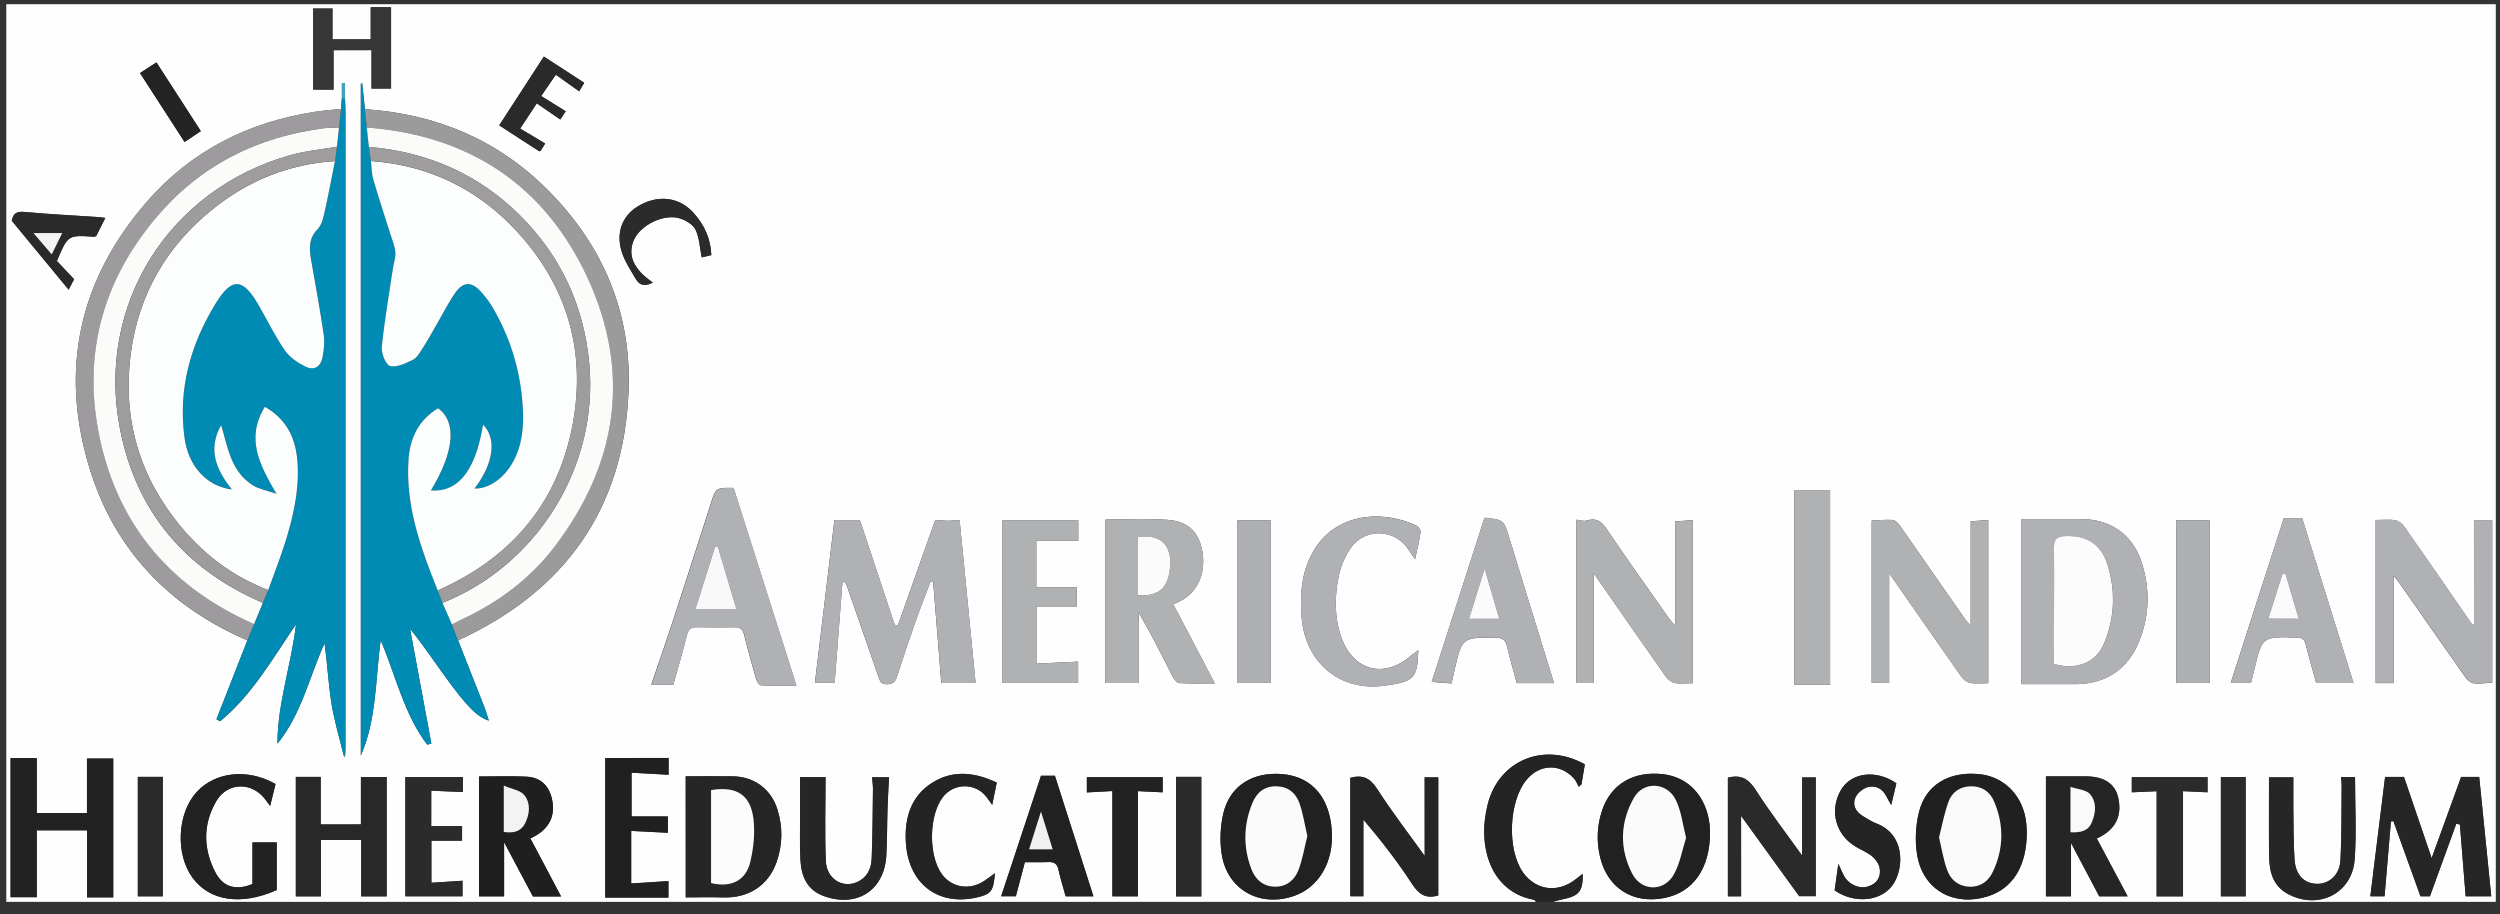 <?xml version="1.0" encoding="utf-8"?>
<!-- Generator: Adobe Illustrator 24.1.0, SVG Export Plug-In . SVG Version: 6.00 Build 0)  -->
<svg version="1.1" id="Layer_1_xA0_Image_1_" xmlns="http://www.w3.org/2000/svg" xmlns:xlink="http://www.w3.org/1999/xlink"
	 x="0px" y="0px" viewBox="0 0 286.08 104.64" style="enable-background:new 0 0 286.08 104.64;" xml:space="preserve">
<rect x="0" y="0" width="286.08" height="104.64" fill="#333333" stroke="none"/>
<style type="text/css">
	.st0{fill:#FEFEFE;}
	.st1{fill:#242425;}
	.st2{fill:#008BB4;}
	.st3{fill:#AFB1B4;}
	.st4{fill:#9D9B9D;}
	.st5{fill:#9C9B9C;}
	.st6{fill:#AFB1B3;}
	.st7{fill:#232223;}
	.st8{fill:#262627;}
	.st9{fill:#282829;}
	.st10{fill:#212122;}
	.st11{fill:#202021;}
	.st12{fill:#252526;}
	.st13{fill:#1F1F20;}
	.st14{fill:#2A2A2B;}
	.st15{fill:#AEB0B3;}
	.st16{fill:#2C2B2C;}
	.st17{fill:#363637;}
	.st18{fill:#44A0C2;}
	.st19{fill:#FCFDFD;}
	.st20{fill:#FBFBFA;}
	.st21{fill:#9E9C9D;}
	.st22{fill:#FCFCFC;}
	.st23{fill:#FBFBFB;}
	.st24{fill:#F8F8F9;}
	.st25{fill:#FAFAFA;}
	.st26{fill:#F3F3F4;}
	.st27{fill:#F1F1F2;}
</style>
<g>
	<path class="st0" d="M175.77,103.2c-58.35,0-116.7,0-175.05,0c0-34.24,0-68.48,0-102.72c94.96,0,189.92,0,284.88,0
		c0,34.24,0,68.48,0,102.72c-35.97,0-71.94,0-107.91,0c0.36-0.09,0.71-0.2,1.07-0.28c1.95-0.39,2.38-0.92,2.35-2.93
		c-0.46,0.35-0.88,0.71-1.35,1c-1.95,1.18-4.17,0.7-5.48-1.15c-1.86-2.63-1.65-8.15,0.41-10.62c1.5-1.8,3.83-1.87,5.41-0.15
		c0.25,0.27,0.38,0.65,0.56,0.97c0.1-0.1,0.21-0.2,0.31-0.3c0.13-0.77,0.26-1.54,0.38-2.27c-4.65-2.62-9.84-0.47-11.11,4.56
		c-0.26,1.03-0.42,2.12-0.41,3.19c0.03,3.86,1.94,7.07,5.71,7.75C175.63,102.99,175.7,103.12,175.77,103.2z M52.42,73.28
		c12.2-5.61,18.96-15.01,19.51-28.48c0.36-8.92-2.86-16.6-9.15-22.96c-5.78-5.85-12.87-8.8-21.02-9.35c-0.1-0.98-0.2-1.96-0.31-2.94
		c-0.05,0.01-0.1,0.01-0.16,0.02c0,25.63,0,51.26,0,76.89c1.81-4.14,1.66-8.61,2.27-13.22c1.77,4.19,2.68,8.49,5.33,11.97
		c0.16-0.04,0.31-0.08,0.47-0.13c-0.81-4.38-1.63-8.75-2.44-13.13c1.49,1.82,2.75,3.73,4.1,5.58c2.48,3.4,3.59,4.5,4.92,4.93
		c-0.18-0.55-0.32-1.04-0.5-1.52C54.43,78.38,53.42,75.83,52.42,73.28z M39.12,11.27c-0.03,0.4-0.07,0.8-0.1,1.2
		c-0.91,0.09-1.83,0.15-2.73,0.29c-7.74,1.14-14.38,4.44-19.53,10.38c-7.73,8.92-9.96,19.19-6.52,30.43
		c2.85,9.33,9.09,15.84,18.07,19.71c-1.18,3.01-2.36,6.02-3.54,9.03c0.14,0.08,0.28,0.15,0.42,0.23c3.62-2.98,5.92-7.03,8.69-11.11
		c-0.58,4.8-2.13,9.11-2.13,13.68c2.75-3.4,3.64-7.64,5.39-11.5c0.32,2.31,0.43,4.62,0.79,6.89c0.32,2.01,0.92,3.98,1.4,5.96
		c0.04,0.06,0.08,0.12,0.12,0.18c0.02-0.07,0.03-0.13,0.05-0.2c0.01-0.28,0.03-0.56,0.03-0.84c0-24.25,0-48.5,0-72.75
		c0-0.52-0.03-1.03-0.05-1.55c0-0.59,0-1.17,0-1.76c-0.12,0-0.24,0-0.36-0.01C39.12,10.1,39.12,10.68,39.12,11.27z M107.02,59.5
		c-1.43,4.05-2.85,8.05-4.27,12.06c-0.12-0.02-0.25-0.04-0.37-0.06c-1.33-4.02-2.67-8.05-3.98-11.99c-1.01,0-1.91,0-2.92,0
		c-0.74,6.19-1.49,12.4-2.23,18.62c0.86,0,1.59,0,2.26,0c0.3-3.92,0.6-7.77,0.9-11.62c0.33,0.15,0.42,0.31,0.48,0.49
		c1.21,3.46,2.41,6.92,3.61,10.38c0.17,0.5,0.28,0.94,1,0.92c0.7-0.01,0.96-0.29,1.16-0.91c0.68-2.13,1.39-4.24,2.13-6.34
		c0.54-1.53,1.14-3.03,1.71-4.54c0.09,0.02,0.19,0.04,0.28,0.06c0.31,3.87,0.62,7.74,0.93,11.59c1.38,0,2.67,0,3.93,0
		c-0.62-6.26-1.22-12.45-1.83-18.65c-0.55,0.03-0.98,0.09-1.41,0.08C107.94,59.58,107.47,59.53,107.02,59.5z M231.32,78.29
		c2.08,0,4.1,0,6.12,0c3.48,0,6.04-1.67,7.35-4.91c1.21-3,1.26-6.07,0.25-9.12c-1.04-3.14-3.6-4.87-6.93-4.86
		c-2.26,0.01-4.52,0-6.79,0C231.32,65.72,231.32,71.91,231.32,78.29z M134.26,69.14c0.32-0.14,0.53-0.23,0.74-0.33
		c1.98-0.97,2.98-3.09,2.61-5.54c-0.34-2.27-1.54-3.59-3.94-3.78c-2.39-0.19-4.81-0.04-7.17-0.04c0,6.35,0,12.54,0,18.71
		c1.32,0,2.57,0,3.8,0c0-2.74,0-5.4,0-8.07c1.43,2.44,2.66,4.93,3.93,7.4c0.15,0.29,0.49,0.66,0.75,0.68
		c1.33,0.07,2.67,0.03,4.03,0.03C137.41,75.14,135.84,72.16,134.26,69.14z M283.11,71.39c-0.07,0.03-0.14,0.06-0.21,0.09
		c-2.58-3.74-5.15-7.48-7.76-11.2c-0.23-0.33-0.66-0.67-1.04-0.74c-0.68-0.12-1.4-0.03-2.25-0.03c0,6.27,0,12.47,0,18.66
		c0.67,0,1.37,0,2.06,0c0-4.04,0-8.07,0-12.27c0.3,0.38,0.53,0.64,0.73,0.92c2.49,3.56,4.97,7.13,7.48,10.68
		c0.22,0.31,0.6,0.64,0.94,0.69c0.64,0.09,1.31-0.03,2.13-0.07c0-6.19,0-12.39,0-18.56c-0.68,0-1.39,0-2.09,0
		C283.11,63.47,283.11,67.43,283.11,71.39z M77.05,78.35c0.55-1.99,1.1-3.82,1.55-5.67c0.17-0.69,0.49-0.92,1.15-0.91
		c1.44,0.02,2.88,0.04,4.31,0.01c0.7-0.02,0.95,0.29,1.11,0.94c0.4,1.66,0.86,3.31,1.34,4.95c0.09,0.29,0.36,0.74,0.57,0.75
		c1.33,0.07,2.66,0.03,4.05,0.03c-2.43-7.65-4.81-15.15-7.19-22.62c-2.03-0.03-2.02-0.03-2.62,1.84c-1.45,4.51-2.9,9.02-4.37,13.53
		c-0.78,2.37-1.61,4.73-2.43,7.14C75.44,78.35,76.22,78.35,77.05,78.35z M214.18,78.14c0.61,0,1.31,0,2,0c0-4.09,0-8.19,0-12.55
		c2.83,4.06,5.5,7.93,8.21,11.77c0.24,0.34,0.63,0.7,1.01,0.78c0.64,0.13,1.33,0.04,2.12,0.04c0-6.23,0-12.45,0-18.67
		c-0.63,0.04-1.33,0.09-2.01,0.14c0,3.98,0,7.88,0,11.93c-0.29-0.32-0.5-0.51-0.65-0.74c-2.48-3.56-4.96-7.13-7.45-10.69
		c-0.2-0.28-0.54-0.62-0.85-0.65c-0.77-0.06-1.54,0.04-2.38,0.07C214.18,65.74,214.18,71.9,214.18,78.14z M180.37,59.47
		c0,6.32,0,12.51,0,18.68c0.62,0,1.32,0,2,0c0-4.1,0-8.19,0-12.55c2.83,4.07,5.51,7.93,8.22,11.78c0.24,0.34,0.64,0.69,1.01,0.77
		c0.64,0.13,1.33,0.03,2.11,0.03c0-6.24,0-12.46,0-18.66c-0.64,0.05-1.34,0.1-2.01,0.14c0,3.98,0,7.88,0,11.94
		c-0.3-0.34-0.5-0.53-0.66-0.76c-2.27-3.23-4.56-6.44-6.78-9.7c-0.68-1.01-1.19-2.05-2.71-1.57
		C181.24,59.67,180.85,59.52,180.37,59.47z M1.21,86.75c0,5.36,0,10.65,0,15.92c1.03,0,2.01,0,3,0c0-2.56,0-5.05,0-7.65
		c1.92,0,3.85,0,5.75,0c0,2.65,0,5.14,0,7.67c1.02,0,1.99,0,3,0c0-5.33,0-10.62,0-15.89c-1.05,0-2.05,0-3.01,0c0,2.14,0,4.18,0,6.23
		c-1.97,0-3.86,0-5.74,0c0-2.16,0-4.21,0-6.28C3.19,86.75,2.24,86.75,1.21,86.75z M261.34,59.29c-2.03,6.3-4.05,12.56-6.08,18.86
		c0.74,0,1.47,0,2.32,0c0.12-0.45,0.25-0.94,0.36-1.43c0.92-3.9,0.92-3.88,4.86-3.76c0.62,0.02,0.91,0.19,1.06,0.82
		c0.36,1.5,0.8,2.97,1.19,4.38c1.46,0,2.8,0,4.27,0c-1.97-6.33-3.92-12.6-5.88-18.87C262.77,59.29,262.11,59.29,261.34,59.29z
		 M169.85,59.32c-1.99,6.19-4,12.42-6.02,18.71c0.77,0.06,1.47,0.12,2.27,0.18c0.12-0.53,0.24-1.07,0.36-1.6
		c0.86-3.68,0.86-3.65,4.64-3.65c0.86,0,1.19,0.32,1.38,1.1c0.32,1.39,0.72,2.75,1.08,4.11c1.48,0,2.88,0,4.27,0
		c-1.71-5.54-3.41-11.01-5.08-16.49c-0.66-2.17-0.63-2.18-2.75-2.43C169.96,59.24,169.93,59.27,169.85,59.32z M278.26,98.2
		c-1.15-3.36-2.17-6.35-3.17-9.29c-0.78,0-1.48,0-2.16,0c-0.57,4.58-1.12,9.1-1.69,13.66c0.58,0,1.08,0,1.63,0
		c0.25-2.87,0.49-5.72,0.73-8.57c0.09-0.01,0.18-0.02,0.28-0.03c1.03,2.86,2.06,5.72,3.1,8.6c0.38,0,0.76,0,1.08,0
		c1.02-2.81,2.02-5.56,3.02-8.31c0.14,0.03,0.27,0.06,0.41,0.1c0.22,2.74,0.44,5.48,0.66,8.21c1.04,0,1.98,0,2.93,0
		c-0.46-4.59-0.92-9.12-1.38-13.66c-0.75,0-1.43,0-2.07,0C280.55,91.89,279.47,94.87,278.26,98.2z M162.3,74.4
		c-0.37,0.27-0.59,0.42-0.79,0.59c-3.13,2.75-6.74,1.77-8.07-2.2c-0.75-2.25-0.72-4.57-0.25-6.85c0.23-1.14,0.73-2.3,1.39-3.25
		c1.64-2.36,5.15-2.16,6.65,0.28c0.16,0.27,0.35,0.52,0.7,1.03c0.27-1.27,0.5-2.18,0.63-3.11c0.03-0.22-0.22-0.61-0.44-0.72
		c-3.88-1.88-9.66-1.61-12.16,3.52c-1.08,2.21-1.19,4.53-1.02,6.89c0.39,5.17,4.3,8.56,9.42,7.89
		C161.83,78.02,162.2,77.65,162.3,74.4z M114.72,78.15c2.93,0,5.78,0,8.65,0c0-0.8,0-1.61,0-2.44c-1.61,0.08-3.17,0.15-4.77,0.23
		c0-2.29,0-4.37,0-6.54c1.6,0,3.1,0,4.61,0c0-0.82,0-1.55,0-2.2c-1.58,0-3.08,0-4.62,0c0-1.8,0-3.57,0-5.33c1.67,0,3.24,0,4.8,0
		c0-0.8,0-1.6,0-2.35c-2.95,0-5.8,0-8.67,0C114.72,65.74,114.72,71.93,114.72,78.15z M41.3,94.34c-1.57,0-3.06,0-4.6,0
		c0-1.88,0-3.66,0-5.44c-0.99,0-1.93,0-2.85,0c0,4.6,0,9.16,0,13.67c0.98,0,1.88,0,2.87,0c0-2.15,0-4.28,0-6.46
		c1.58,0,3.06,0,4.61,0c0,2.22,0,4.35,0,6.46c1.02,0,1.96,0,2.92,0c0-4.57,0-9.11,0-13.66c-1.03,0-2,0-2.95,0
		C41.3,90.73,41.3,92.48,41.3,94.34z M78.47,102.69c1.46,0,2.85-0.04,4.23,0.01c2.94,0.1,5.18-1.33,6.14-3.99
		c0.72-2.01,0.75-4.06,0.11-6.1c-0.73-2.32-2.67-3.74-5.11-3.77c-1.78-0.02-3.56,0-5.38,0C78.47,93.47,78.47,97.99,78.47,102.69z
		 M195.68,95.26c-0.01-0.12-0.01-0.48-0.04-0.84c-0.36-3.27-2.4-5.49-5.35-5.83c-3.38-0.38-5.94,1.13-6.96,4.15
		c-0.6,1.78-0.66,3.6-0.21,5.41c0.87,3.51,3.76,5.32,7.33,4.61C193.73,102.12,195.68,99.42,195.68,95.26z M209.42,78.36
		c0-7.42,0-14.84,0-22.28c-1.38,0-2.72,0-4.08,0c0,7.44,0,14.82,0,22.28C206.73,78.36,208.04,78.36,209.42,78.36z M145.99,88.55
		c-3.05,0-5.35,1.63-6.02,4.6c-0.33,1.47-0.41,3.1-0.17,4.59c0.62,4.01,4.23,6.08,8.12,4.84c2.95-0.94,4.72-3.9,4.48-7.5
		C152.13,90.92,149.79,88.54,145.99,88.55z M231.93,95.31c-0.01-0.21-0.01-0.65-0.06-1.09c-0.31-3.1-2.47-5.35-5.39-5.64
		c-3.44-0.34-6.12,1.21-6.89,4.35c-0.39,1.61-0.48,3.43-0.18,5.05c0.73,3.92,4.26,5.8,8.07,4.58
		C230.32,101.66,231.91,99.14,231.93,95.31z M239.94,95.95c2.11-0.96,2.9-2.5,2.47-4.6c-0.35-1.68-1.63-2.53-3.81-2.52
		c-1.5,0.01-3.01,0-4.48,0c0,4.67,0,9.22,0,13.73c0.98,0,1.88,0,2.87,0c0-1.97,0-3.88,0-6.11c1.19,2.25,2.22,4.21,3.23,6.11
		c1.12,0,2.2,0,3.25,0C242.29,100.37,241.14,98.2,239.94,95.95z M60.69,95.94c1.98-0.88,2.83-2.33,2.53-4.19
		c-0.28-1.75-1.28-2.79-2.99-2.88c-1.82-0.09-3.64-0.02-5.42-0.02c0,4.67,0,9.2,0,13.72c0.96,0,1.89,0,2.87,0c0-1.99,0-3.93,0-6.2
		c1.22,2.29,2.27,4.28,3.3,6.21c1.11,0,2.16,0,3.22,0C63.03,100.34,61.86,98.14,60.69,95.94z M163.03,97.95
		c-1.95-2.72-3.8-5.11-5.43-7.65c-0.81-1.27-1.69-1.68-3.09-1.29c0,4.51,0,9.02,0,13.55c0.53,0,1.03,0,1.5,0c0-2.96,0-5.86,0-8.77
		c2.02,2.37,3.89,4.78,5.55,7.33c0.76,1.16,1.51,1.78,3.02,1.35c0-4.49,0-9.01,0-13.52c-0.52,0-1.05,0-1.56,0
		C163.03,91.88,163.03,94.73,163.03,97.95z M199.24,102.57c0-3.03,0-5.95,0-9.21c2.35,3.24,4.5,6.23,6.65,9.19c0.59,0,1.21,0,1.9,0
		c0-4.58,0-9.1,0-13.59c-0.52,0-1.05,0-1.57,0c0,2.93,0,5.79,0,8.94c-1.89-2.64-3.69-4.98-5.27-7.45c-0.8-1.26-1.66-1.86-3.22-1.46
		c0,4.49,0,9.01,0,13.58C198.19,102.57,198.68,102.57,199.24,102.57z M31.53,89.72c-3.19-1.82-6.91-1.41-9.03,0.92
		c-2.23,2.43-2.45,7.09-0.47,9.8c1.97,2.69,5.58,3.22,9.64,1.41c0-1.83,0-3.64,0-5.45c-0.97,0-1.87,0-2.78,0c0,1.6,0,3.17,0,4.76
		c-1.8,0.75-3.32,0.39-4.2-1.25c-1.44-2.71-1.5-5.54,0.05-8.22c1.3-2.24,4.17-2.24,5.67-0.14c0.14,0.19,0.28,0.38,0.5,0.68
		C31.14,91.31,31.33,90.54,31.53,89.72z M69.26,86.74c0,5.33,0,10.64,0,15.97c2.47,0,4.85,0,7.23,0c0-0.65,0-1.27,0-1.89
		c-1.44,0.09-2.82,0.18-4.26,0.27c0-2.05,0-3.99,0-6.01c1.43,0.07,2.81,0.14,4.2,0.21c0-0.69,0-1.3,0-1.87c-1.44,0-2.81,0-4.16,0
		c0-1.68,0-3.29,0-5c1.49,0.08,2.9,0.16,4.24,0.23c0-0.75,0-1.33,0-1.92C74.06,86.74,71.68,86.74,69.26,86.74z M267.88,88.92
		c0.03,0.37,0.08,0.6,0.07,0.83c-0.03,2.9,0.02,5.81-0.14,8.71c-0.09,1.67-1.29,2.71-2.68,2.68c-1.45-0.02-2.44-0.99-2.57-2.75
		c-0.13-1.9-0.11-3.81-0.14-5.72c-0.02-1.25,0-2.51,0-3.72c-0.96,0-1.93,0-2.78,0c0,3.06-0.03,6.05,0.01,9.03
		c0.02,1.78,0.45,3.43,2.19,4.34c3.49,1.83,7.32-0.1,7.6-3.99c0.22-3.11,0.04-6.26,0.04-9.41
		C269.17,88.92,268.59,88.92,267.88,88.92z M94.47,88.93c-1.07,0-2.04,0-2.92,0c0,1.61,0,3.15,0,4.7c0,1.59-0.05,3.19,0.04,4.78
		c0.1,1.85,0.74,3.43,2.67,4.13c3.78,1.38,6.94-0.65,7.16-4.65c0.1-1.83,0.08-3.66,0.14-5.49c0.04-1.17,0.11-2.34,0.17-3.45
		c-0.73,0-1.31,0-1.94,0c0.04,0.5,0.1,0.93,0.1,1.36c-0.03,2.67-0.04,5.33-0.15,8c-0.05,1.17-0.57,2.18-1.73,2.66
		c-1.65,0.69-3.42-0.42-3.51-2.41C94.37,95.38,94.47,92.2,94.47,88.93z M141.61,59.53c0,6.22,0,12.41,0,18.62c1.26,0,2.52,0,3.82,0
		c0-6.2,0-12.43,0-18.62C144.16,59.53,142.93,59.53,141.61,59.53z M249.04,59.53c0,6.23,0,12.42,0,18.62c1.27,0,2.53,0,3.82,0
		c0-6.21,0-12.43,0-18.62C251.58,59.53,250.35,59.53,249.04,59.53z M49.35,90.48c1.29,0.06,2.42,0.11,3.61,0.16
		c0-0.58,0-1.15,0-1.71c-2.2,0-4.37,0-6.58,0c0,4.57,0,9.12,0,13.64c2.2,0,4.36,0,6.54,0c0-0.6,0-1.18,0-1.78
		c-1.21,0.08-2.37,0.15-3.56,0.23c0-1.71,0-3.24,0-4.81c1.21,0,2.35,0,3.51,0c0-0.58,0-1.12,0-1.67c-1.22,0-2.38,0-3.53,0
		C49.35,93.18,49.35,91.91,49.35,90.48z M117.28,98.66c0.94,0,1.82,0.03,2.69-0.01c0.66-0.03,1.01,0.2,1.15,0.88
		c0.23,1.04,0.55,2.05,0.82,3.04c1.11,0,2.13,0,3.18,0c-1.49-4.65-2.96-9.26-4.41-13.8c-0.57,0-1.11,0-1.59,0
		c-1.53,4.61-3.03,9.16-4.56,13.79c0.63,0,1.16,0,1.68,0C116.59,101.26,116.93,100,117.28,98.66z M113.85,99.92
		c-0.45,0.33-0.81,0.61-1.19,0.87c-1.67,1.13-3.74,0.81-4.88-0.75c-1.56-2.13-1.49-6.75,0.12-8.83c1.26-1.63,3.7-1.65,4.97-0.03
		c0.2,0.26,0.38,0.53,0.67,0.93c0.2-0.99,0.36-1.75,0.52-2.55c-2.48-1.17-4.95-1.49-7.34-0.01c-2.47,1.53-3.2,4.01-3.07,6.72
		c0.22,4.76,3.58,7.41,8,6.46C113.42,102.34,113.68,102.02,113.85,99.92z M209.94,101.89c2.38,1.64,5.56,1.23,6.81-0.87
		c1.13-1.91,1.22-5.57-2.06-6.81c-0.52-0.19-0.99-0.52-1.47-0.8c-0.82-0.47-1.27-1.24-0.92-2.1c0.21-0.52,0.84-1.07,1.39-1.23
		c0.9-0.26,1.72,0.12,2.18,1.04c0.14,0.29,0.31,0.56,0.55,0.99c0.23-0.97,0.41-1.74,0.59-2.48c-2.36-1.64-5.27-1.23-6.41,0.88
		c-1.27,2.34-0.5,5.07,1.81,6.4c0.62,0.36,1.3,0.64,1.85,1.09c0.39,0.33,0.76,0.85,0.84,1.34c0.17,1.02-0.31,1.79-1.34,2.1
		c-1.01,0.31-2.22-0.23-2.74-1.21c-0.19-0.35-0.34-0.72-0.65-1.39C210.19,100.11,210.07,101.01,209.94,101.89z M246.79,90.54
		c0,4.08,0,8.05,0,12.03c1,0,1.94,0,3.02,0c0-4,0-7.99,0-12.04c1.03,0.05,1.93,0.09,2.81,0.13c0-0.66,0-1.2,0-1.73
		c-2.93,0-5.82,0-8.67,0c0,0.59,0,1.16,0,1.73C244.92,90.63,245.82,90.59,246.79,90.54z M127.29,90.52c0,4.09,0,8.06,0,12.05
		c0.98,0,1.92,0,2.93,0c0-4.01,0-7.98,0-12.04c0.98,0.05,1.88,0.09,2.83,0.14c0-0.62,0-1.19,0-1.73c-2.92,0-5.8,0-8.68,0
		c0,0.59,0,1.16,0,1.74C125.35,90.63,126.26,90.58,127.29,90.52z M42.51,5.74c0,1.48,0,2.93,0,4.4c0.82,0,1.56,0,2.24,0
		c0-3.16,0-6.25,0-9.31c-0.85,0-1.59,0-2.33,0c0,1.26,0,2.44,0,3.67c-1.46,0-2.87,0-4.37,0c0-1.25,0-2.43,0-3.52
		c-0.84,0-1.58,0-2.22,0c0,3.14,0,6.19,0,9.28c0.85,0,1.59,0,2.34,0c0-1.51,0-2.96,0-4.51C39.61,5.74,41.02,5.74,42.51,5.74z
		 M137.47,102.58c0-4.61,0-9.12,0-13.68c-0.97,0-1.91,0-2.89,0c0,4.58,0,9.13,0,13.68C135.56,102.58,136.46,102.58,137.47,102.58z
		 M254.14,88.91c0,4.58,0,9.13,0,13.66c1.02,0,1.95,0,2.84,0c0-4.61,0-9.15,0-13.66C255.98,88.91,255.07,88.91,254.14,88.91z
		 M15.77,88.9c0,4.63,0,9.14,0,13.67c1,0,1.94,0,2.86,0c0-4.6,0-9.14,0-13.67C17.64,88.9,16.74,88.9,15.77,88.9z M8.48,31.96
		c-0.68-0.73-1.33-1.42-1.97-2.1c1.26-2.98,1.26-2.98,4.27-2.77c0.07,0,0.14-0.05,0.23-0.09c0.33-0.66,0.67-1.33,1.04-2.07
		c-0.28-0.03-0.51-0.07-0.74-0.09c-2.82-0.19-5.65-0.33-8.47-0.59c-0.9-0.09-1.34,0.13-1.49,1.01c2.14,2.6,4.29,5.21,6.5,7.88
		C8.08,32.73,8.28,32.35,8.48,31.96z M61.93,10.99c0.59-0.86,1.12-1.64,1.67-2.44c0.92,0.65,1.76,1.25,2.68,1.89
		c0.22-0.36,0.4-0.67,0.58-0.97c-1.61-1.05-3.13-2.03-4.62-3c-1.73,2.66-3.41,5.25-5.11,7.87c1.52,0.99,3.06,1.98,4.59,2.97
		c0.02,0.01,0.06-0.03,0.16-0.07c0.15-0.24,0.33-0.53,0.51-0.82c-0.97-0.58-1.88-1.12-2.86-1.71c0.68-1.03,1.28-1.95,1.9-2.89
		c0.97,0.67,1.82,1.25,2.69,1.85c0.21-0.32,0.4-0.61,0.62-0.94C63.81,12.16,62.9,11.59,61.93,10.99z M81.4,29.19
		c-0.08-1.88-0.79-3.4-1.94-4.73c-1.59-1.85-3.91-2.23-6.17-1.03c-1.99,1.06-2.87,3.07-2.14,5.38c0.35,1.11,1.04,2.12,1.63,3.14
		c0.45,0.78,1.13,0.8,1.93,0.37c-2.24-1.5-2.95-3.17-2.15-4.92c0.78-1.7,3.46-3,5.27-2.41c0.67,0.22,1.49,0.7,1.76,1.28
		c0.44,0.93,0.48,2.04,0.71,3.17C80.51,29.41,80.95,29.3,81.4,29.19z M16.02,8.36c1.73,2.68,3.41,5.29,5.1,7.89
		c0.69-0.46,1.3-0.87,1.86-1.25c-1.72-2.66-3.39-5.25-5.08-7.86C17.28,7.54,16.69,7.93,16.02,8.36z"/>
	<path class="st1" d="M175.77,103.2c-0.07-0.08-0.14-0.21-0.22-0.23c-3.77-0.68-5.68-3.88-5.71-7.75c-0.01-1.06,0.15-2.15,0.41-3.19
		c1.26-5.03,6.45-7.18,11.11-4.56c-0.12,0.73-0.25,1.5-0.38,2.27c-0.1,0.1-0.21,0.2-0.31,0.3c-0.18-0.33-0.31-0.7-0.56-0.97
		c-1.58-1.72-3.91-1.65-5.41,0.15c-2.06,2.47-2.27,7.99-0.41,10.62c1.32,1.86,3.53,2.33,5.48,1.15c0.47-0.28,0.88-0.65,1.35-1
		c0.03,2.01-0.41,2.54-2.35,2.93c-0.36,0.07-0.72,0.18-1.07,0.28C177.05,103.2,176.41,103.2,175.77,103.2z"/>
	<path class="st2" d="M39.33,86.44c-0.48-1.99-1.07-3.95-1.4-5.96c-0.36-2.27-0.48-4.58-0.79-6.89c-1.75,3.87-2.64,8.11-5.39,11.5
		c0-4.57,1.55-8.88,2.13-13.68c-2.78,4.08-5.07,8.13-8.69,11.11c-0.14-0.08-0.28-0.15-0.42-0.23c1.18-3.01,2.36-6.02,3.54-9.03
		c0.26-0.62,0.51-1.23,0.77-1.85c0.34-0.82,0.68-1.63,1.02-2.45c0.2-0.48,0.4-0.96,0.6-1.44c0.64-1.8,1.35-3.57,1.92-5.39
		c0.94-2.97,1.64-6,1.44-9.15c-0.17-2.67-1.11-4.93-3.74-6.44c-2.21,3.6-0.63,6.62,1.33,9.96c-1.12-0.4-2.01-0.54-2.71-0.98
		c-2.51-1.58-2.85-4.34-3.62-6.89c-1.56,2.75-0.59,5.11,1.23,7.37c-2.87-0.36-4.99-2.64-5.43-5.95c-0.74-5.53,0.68-10.61,3.54-15.29
		c1.89-3.09,3.14-2.99,4.96,0.17c0.99,1.72,1.86,3.53,2.99,5.16c0.55,0.8,1.48,1.43,2.38,1.86c0.98,0.47,1.72,0.01,1.93-1.09
		c0.16-0.85,0.25-1.76,0.13-2.6c-0.41-2.8-0.93-5.58-1.41-8.36c-0.23-1.32-0.39-2.56,0.7-3.67c0.42-0.42,0.62-1.12,0.76-1.73
		c0.45-2.02,0.83-4.05,1.24-6.07c0.08-0.55,0.15-1.1,0.23-1.65c0.08-0.72,0.15-1.44,0.23-2.17c0.07-0.72,0.15-1.44,0.22-2.15
		c0.03-0.4,0.07-0.8,0.1-1.2c0.12,0.01,0.24,0.01,0.36,0.02c0.02,0.52,0.05,1.03,0.05,1.55c0,24.25,0,48.5,0,72.75
		c0,0.28-0.02,0.56-0.03,0.84C39.44,86.41,39.38,86.41,39.33,86.44z"/>
	<path class="st2" d="M52.42,73.28c1.01,2.55,2.02,5.11,3.02,7.67c0.19,0.47,0.32,0.97,0.5,1.52c-1.33-0.44-2.44-1.53-4.92-4.93
		c-1.35-1.85-2.61-3.77-4.1-5.58c0.81,4.38,1.63,8.75,2.44,13.13c-0.16,0.04-0.31,0.08-0.47,0.13c-2.65-3.48-3.56-7.78-5.33-11.97
		c-0.61,4.61-0.46,9.07-2.27,13.22c0-25.63,0-51.26,0-76.89c0.05-0.01,0.1-0.01,0.16-0.02c0.1,0.98,0.2,1.96,0.31,2.94
		c0.07,0.7,0.15,1.4,0.22,2.1c0.08,0.74,0.16,1.48,0.24,2.21c0.08,0.54,0.16,1.08,0.24,1.62c0.09,0.71,0.08,1.45,0.27,2.12
		c0.59,2.05,1.27,4.08,1.91,6.12c0.23,0.72,0.55,1.44,0.61,2.18c0.06,0.65-0.2,1.33-0.3,2c-0.44,2.95-0.96,5.89-1.25,8.85
		c-0.07,0.73,0.45,2.04,0.95,2.18c0.75,0.2,1.76-0.3,2.58-0.69c0.46-0.22,0.79-0.78,1.09-1.25c0.54-0.84,1.02-1.71,1.52-2.57
		c0.74-1.27,1.4-2.6,2.23-3.81c0.94-1.37,1.92-1.38,3.02-0.13c0.53,0.59,1.01,1.25,1.4,1.93c2.1,3.66,3.23,7.62,3.37,11.83
		c0.08,2.3-0.26,4.54-1.66,6.48c-1.02,1.41-2.57,2.29-3.89,2.23c2.19-2.81,2.58-5.73,0.98-7.3c-0.77,4.61-2.46,7.77-5.97,7.52
		c2.68-4.41,2.99-7.84,0.82-9.4c-2.16,1.3-3.18,3.3-3.37,5.73c-0.42,5.37,1.37,10.26,3.33,15.12c0.18,0.47,0.36,0.95,0.55,1.42
		c0.36,0.82,0.72,1.65,1.08,2.47C51.95,72.06,52.18,72.67,52.42,73.28z"/>
	<path class="st3" d="M107.02,59.5c0.45,0.03,0.92,0.09,1.39,0.09c0.43,0,0.86-0.05,1.41-0.08c0.61,6.2,1.22,12.39,1.83,18.65
		c-1.26,0-2.55,0-3.93,0c-0.31-3.85-0.62-7.72-0.93-11.59c-0.09-0.02-0.19-0.04-0.28-0.06c-0.57,1.51-1.17,3.02-1.71,4.54
		c-0.74,2.1-1.46,4.22-2.13,6.34c-0.2,0.62-0.46,0.9-1.16,0.91c-0.73,0.01-0.83-0.42-1-0.92c-1.19-3.46-2.4-6.92-3.61-10.38
		c-0.06-0.17-0.15-0.33-0.48-0.49c-0.3,3.85-0.6,7.7-0.9,11.62c-0.67,0-1.4,0-2.26,0c0.75-6.22,1.49-12.43,2.23-18.62
		c1,0,1.9,0,2.92,0c1.31,3.94,2.64,7.96,3.98,11.99c0.12,0.02,0.25,0.04,0.37,0.06C104.17,67.55,105.59,63.54,107.02,59.5z"/>
	<path class="st4" d="M39.02,12.46c-0.07,0.72-0.15,1.44-0.22,2.15c-0.52,0.01-1.04-0.03-1.55,0.04
		c-7.81,0.96-14.4,4.29-19.46,10.34c-6.19,7.41-8.39,15.95-6.32,25.36c2.2,9.98,8.26,16.94,17.61,21.07
		c-0.26,0.62-0.51,1.23-0.77,1.85c-8.98-3.87-15.21-10.38-18.07-19.71C6.8,42.32,9.02,32.05,16.76,23.13
		c5.15-5.94,11.79-9.24,19.53-10.38C37.19,12.62,38.11,12.56,39.02,12.46z"/>
	<path class="st5" d="M41.97,14.59c-0.07-0.7-0.15-1.4-0.22-2.1c8.15,0.55,15.24,3.51,21.02,9.35c6.29,6.36,9.51,14.04,9.15,22.96
		c-0.54,13.47-7.31,22.87-19.51,28.48c-0.23-0.61-0.47-1.21-0.7-1.82c0.35-0.18,0.7-0.38,1.06-0.55c4.24-1.96,7.91-4.7,10.73-8.41
		c7.19-9.49,8.71-19.9,3.73-30.7C62.35,21.21,53.7,15.48,41.97,14.59z"/>
	<path class="st3" d="M231.32,78.29c0-6.38,0-12.57,0-18.89c2.28,0,4.53,0.01,6.79,0c3.33-0.01,5.89,1.72,6.93,4.86
		c1.01,3.05,0.97,6.12-0.25,9.12c-1.31,3.25-3.87,4.92-7.35,4.91C235.42,78.29,233.4,78.29,231.32,78.29z M235.03,75.97
		c2.61,0.78,4.85-0.14,5.78-2.4c1.2-2.94,1.31-5.98,0.35-8.99c-0.73-2.32-2.42-3.34-4.85-3.22c-0.88,0.04-1.27,0.36-1.26,1.3
		c0.03,3.46,0,6.93-0.01,10.4C235.03,74.04,235.03,75.02,235.03,75.97z"/>
	<path class="st6" d="M134.26,69.14c1.59,3.02,3.15,6,4.76,9.06c-1.36,0-2.7,0.04-4.03-0.03c-0.27-0.01-0.61-0.39-0.75-0.68
		c-1.27-2.47-2.5-4.96-3.93-7.4c0,2.67,0,5.33,0,8.07c-1.23,0-2.48,0-3.8,0c0-6.18,0-12.37,0-18.71c2.36,0,4.78-0.15,7.17,0.04
		c2.4,0.19,3.6,1.51,3.94,3.78c0.37,2.44-0.63,4.57-2.61,5.54C134.79,68.91,134.58,69,134.26,69.14z M130.21,61.46
		c0,1.17,0,2.28,0,3.39c0,1.09,0,2.19,0,3.26c2.06,0.17,3.19-0.6,3.54-2.27C134.41,62.73,133.11,61.03,130.21,61.46z"/>
	<path class="st3" d="M283.11,71.39c0-3.96,0-7.91,0-11.85c0.7,0,1.41,0,2.09,0c0,6.17,0,12.37,0,18.56
		c-0.82,0.04-1.49,0.16-2.13,0.07c-0.34-0.05-0.73-0.38-0.94-0.69c-2.51-3.55-4.99-7.12-7.48-10.68c-0.2-0.28-0.43-0.54-0.73-0.92
		c0,4.2,0,8.23,0,12.27c-0.69,0-1.39,0-2.06,0c0-6.2,0-12.39,0-18.66c0.86,0,1.57-0.09,2.25,0.03c0.38,0.07,0.8,0.41,1.04,0.74
		c2.61,3.72,5.18,7.47,7.76,11.2C282.97,71.45,283.04,71.42,283.11,71.39z"/>
	<path class="st3" d="M77.05,78.35c-0.83,0-1.61,0-2.5,0c0.82-2.41,1.65-4.77,2.43-7.14c1.47-4.5,2.92-9.02,4.37-13.53
		c0.6-1.86,0.59-1.87,2.62-1.84c2.37,7.47,4.75,14.97,7.19,22.62c-1.39,0-2.73,0.03-4.05-0.03c-0.21-0.01-0.49-0.46-0.57-0.75
		c-0.48-1.64-0.95-3.29-1.34-4.95c-0.16-0.65-0.41-0.96-1.11-0.94c-1.44,0.03-2.88,0.01-4.31-0.01c-0.66-0.01-0.98,0.22-1.15,0.91
		C78.15,74.54,77.6,76.36,77.05,78.35z M82.15,62.58c-0.11,0-0.21,0-0.32-0.01c-0.75,2.36-1.5,4.73-2.27,7.17c1.64,0,3.1,0,4.72,0
		C83.54,67.25,82.85,64.91,82.15,62.58z"/>
	<path class="st6" d="M214.18,78.14c0-6.24,0-12.4,0-18.56c0.84-0.04,1.61-0.14,2.38-0.07c0.3,0.03,0.65,0.37,0.85,0.65
		c2.5,3.55,4.97,7.13,7.45,10.69c0.16,0.22,0.36,0.41,0.65,0.74c0-4.05,0-7.95,0-11.93c0.68-0.05,1.38-0.1,2.01-0.14
		c0,6.21,0,12.43,0,18.67c-0.79,0-1.47,0.09-2.12-0.04c-0.38-0.08-0.77-0.44-1.01-0.78c-2.71-3.84-5.38-7.71-8.21-11.77
		c0,4.36,0,8.45,0,12.55C215.49,78.14,214.79,78.14,214.18,78.14z"/>
	<path class="st6" d="M180.37,59.47c0.48,0.05,0.87,0.21,1.18,0.11c1.52-0.48,2.03,0.56,2.71,1.57c2.22,3.26,4.51,6.47,6.78,9.7
		c0.16,0.22,0.36,0.41,0.66,0.76c0-4.06,0-7.96,0-11.94c0.67-0.05,1.37-0.1,2.01-0.14c0,6.21,0,12.43,0,18.66
		c-0.78,0-1.46,0.09-2.11-0.03c-0.38-0.07-0.78-0.43-1.01-0.77c-2.71-3.84-5.38-7.71-8.22-11.78c0,4.36,0,8.45,0,12.55
		c-0.68,0-1.38,0-2,0C180.37,71.97,180.37,65.78,180.37,59.47z"/>
	<path class="st7" d="M1.21,86.75c1.03,0,1.98,0,3,0c0,2.06,0,4.11,0,6.28c1.88,0,3.77,0,5.74,0c0-2.05,0-4.1,0-6.23
		c0.95,0,1.96,0,3.01,0c0,5.27,0,10.56,0,15.89c-1.01,0-1.99,0-3,0c0-2.53,0-5.02,0-7.67c-1.9,0-3.82,0-5.75,0c0,2.6,0,5.1,0,7.65
		c-0.98,0-1.96,0-3,0C1.21,97.4,1.21,92.11,1.21,86.75z"/>
	<path class="st3" d="M261.34,59.29c0.76,0,1.43,0,2.11,0c1.95,6.27,3.9,12.54,5.88,18.87c-1.47,0-2.81,0-4.27,0
		c-0.39-1.41-0.84-2.88-1.19-4.38c-0.15-0.63-0.44-0.8-1.06-0.82c-3.94-0.12-3.94-0.14-4.86,3.76c-0.12,0.49-0.25,0.98-0.36,1.43
		c-0.84,0-1.58,0-2.32,0C257.29,71.85,259.31,65.59,261.34,59.29z M259.57,70.79c1.28,0,2.33,0,3.48,0
		c-0.53-1.79-1.03-3.48-1.53-5.17c-0.11,0-0.21,0-0.32-0.01C260.68,67.29,260.15,68.96,259.57,70.79z"/>
	<path class="st3" d="M169.85,59.32c0.08-0.04,0.12-0.08,0.15-0.08c2.12,0.25,2.09,0.26,2.75,2.43c1.67,5.48,3.37,10.95,5.08,16.49
		c-1.39,0-2.79,0-4.27,0c-0.36-1.35-0.76-2.72-1.08-4.11c-0.18-0.77-0.51-1.1-1.38-1.1c-3.78,0-3.78-0.03-4.64,3.65
		c-0.12,0.54-0.24,1.07-0.36,1.6c-0.8-0.06-1.5-0.12-2.27-0.18C165.84,71.74,167.85,65.51,169.85,59.32z M168.1,70.81
		c1.18,0,2.24,0,3.46,0c-0.55-1.89-1.07-3.67-1.67-5.74C169.24,67.12,168.69,68.89,168.1,70.81z"/>
	<path class="st8" d="M278.26,98.2c1.21-3.33,2.29-6.31,3.37-9.3c0.64,0,1.32,0,2.07,0c0.46,4.54,0.92,9.07,1.38,13.66
		c-0.94,0-1.88,0-2.93,0c-0.22-2.73-0.44-5.47-0.66-8.21c-0.14-0.03-0.27-0.06-0.41-0.1c-1,2.75-2,5.5-3.02,8.31
		c-0.33,0-0.71,0-1.08,0c-1.04-2.88-2.07-5.74-3.1-8.6c-0.09,0.01-0.18,0.02-0.28,0.03c-0.24,2.85-0.49,5.7-0.73,8.57
		c-0.55,0-1.05,0-1.63,0c0.56-4.56,1.12-9.08,1.69-13.66c0.68,0,1.38,0,2.16,0C276.09,91.85,277.11,94.84,278.26,98.2z"/>
	<path class="st3" d="M162.3,74.4c-0.1,3.25-0.46,3.63-3.94,4.08c-5.12,0.67-9.03-2.73-9.42-7.89c-0.18-2.36-0.06-4.67,1.02-6.89
		c2.49-5.13,8.28-5.39,12.16-3.52c0.22,0.11,0.47,0.5,0.44,0.72c-0.13,0.93-0.36,1.84-0.63,3.11c-0.35-0.51-0.53-0.77-0.7-1.03
		c-1.5-2.44-5.01-2.64-6.65-0.28c-0.66,0.95-1.16,2.12-1.39,3.25c-0.47,2.28-0.49,4.6,0.25,6.85c1.32,3.97,4.94,4.94,8.07,2.2
		C161.71,74.81,161.93,74.67,162.3,74.4z"/>
	<path class="st6" d="M114.72,78.15c0-6.22,0-12.41,0-18.63c2.87,0,5.72,0,8.67,0c0,0.75,0,1.55,0,2.35c-1.56,0-3.13,0-4.8,0
		c0,1.76,0,3.52,0,5.33c1.54,0,3.04,0,4.62,0c0,0.65,0,1.38,0,2.2c-1.51,0-3.01,0-4.61,0c0,2.17,0,4.25,0,6.54
		c1.6-0.08,3.16-0.15,4.77-0.23c0,0.83,0,1.63,0,2.44C120.5,78.15,117.65,78.15,114.72,78.15z"/>
	<path class="st9" d="M41.3,94.34c0-1.86,0-3.61,0-5.42c0.95,0,1.92,0,2.95,0c0,4.55,0,9.09,0,13.66c-0.97,0-1.91,0-2.92,0
		c0-2.11,0-4.24,0-6.46c-1.55,0-3.03,0-4.61,0c0,2.18,0,4.31,0,6.46c-0.98,0-1.89,0-2.87,0c0-4.51,0-9.07,0-13.67
		c0.92,0,1.86,0,2.85,0c0,1.78,0,3.55,0,5.44C38.24,94.34,39.73,94.34,41.3,94.34z"/>
	<path class="st8" d="M78.47,102.69c0-4.69,0-9.22,0-13.86c1.82,0,3.6-0.02,5.38,0c2.44,0.03,4.38,1.45,5.11,3.77
		c0.64,2.03,0.61,4.08-0.11,6.1c-0.96,2.66-3.2,4.08-6.14,3.99C81.31,102.65,79.93,102.69,78.47,102.69z M81.37,101.05
		c2.25,0.55,3.97-0.26,4.48-2.4c0.38-1.59,0.56-3.32,0.37-4.93c-0.33-2.8-1.94-3.79-4.85-3.32C81.37,93.93,81.37,97.45,81.37,101.05
		z"/>
	<path class="st10" d="M195.68,95.26c0,4.16-1.95,6.86-5.23,7.5c-3.56,0.7-6.46-1.1-7.33-4.61c-0.45-1.81-0.38-3.64,0.21-5.41
		c1.02-3.02,3.58-4.53,6.96-4.15c2.95,0.34,4.99,2.56,5.35,5.83C195.67,94.78,195.67,95.14,195.68,95.26z M192.94,95.87
		c-0.39-1.5-0.55-3-1.15-4.29c-0.98-2.09-3.71-2.26-4.82-0.29c-1.58,2.79-1.67,5.8-0.2,8.66c1.07,2.08,3.67,2.12,4.79,0.07
		C192.25,98.78,192.49,97.29,192.94,95.87z"/>
	<path class="st6" d="M209.42,78.36c-1.38,0-2.69,0-4.08,0c0-7.47,0-14.84,0-22.28c1.36,0,2.69,0,4.08,0
		C209.42,63.52,209.42,70.94,209.42,78.36z"/>
	<path class="st10" d="M145.99,88.55c3.81,0,6.14,2.37,6.41,6.53c0.24,3.6-1.54,6.56-4.48,7.5c-3.89,1.24-7.5-0.83-8.12-4.84
		c-0.23-1.49-0.16-3.12,0.17-4.59C140.64,90.18,142.94,88.55,145.99,88.55z M149.6,95.66c-0.3-1.28-0.48-2.55-0.9-3.73
		c-0.4-1.15-1.26-1.91-2.6-1.94c-1.39-0.04-2.28,0.69-2.77,1.88c-1.03,2.49-1.08,5.05-0.14,7.57c0.44,1.18,1.33,2,2.7,2.03
		c1.32,0.02,2.24-0.75,2.68-1.87C149.06,98.36,149.26,97.01,149.6,95.66z"/>
	<path class="st11" d="M231.93,95.31c-0.02,3.83-1.61,6.35-4.45,7.26c-3.82,1.22-7.34-0.66-8.07-4.58c-0.3-1.62-0.22-3.44,0.18-5.05
		c0.77-3.14,3.45-4.69,6.89-4.35c2.93,0.29,5.08,2.54,5.39,5.64C231.92,94.66,231.92,95.1,231.93,95.31z M221.89,95.83
		c0.32,1.34,0.51,2.6,0.95,3.78c0.41,1.09,1.29,1.82,2.54,1.86c1.25,0.04,2.15-0.63,2.66-1.7c1.25-2.65,1.29-5.38,0.14-8.07
		c-0.46-1.07-1.34-1.74-2.63-1.72c-1.28,0.02-2.18,0.66-2.58,1.77C222.48,93.08,222.23,94.48,221.89,95.83z"/>
	<path class="st12" d="M239.94,95.95c1.2,2.25,2.35,4.42,3.53,6.63c-1.04,0-2.12,0-3.25,0c-1.01-1.91-2.04-3.86-3.23-6.11
		c0,2.23,0,4.13,0,6.11c-0.99,0-1.89,0-2.87,0c0-4.51,0-9.06,0-13.73c1.47,0,2.98,0,4.48,0c2.18-0.01,3.46,0.83,3.81,2.52
		C242.84,93.45,242.05,94.98,239.94,95.95z M236.93,95.24c1.09,0.04,2-0.09,2.43-1.1c0.47-1.11,0.61-2.35-0.19-3.27
		c-0.44-0.5-1.4-0.54-2.23-0.83C236.93,91.97,236.93,93.56,236.93,95.24z"/>
	<path class="st13" d="M60.69,95.94c1.17,2.21,2.33,4.41,3.52,6.65c-1.06,0-2.11,0-3.22,0c-1.03-1.93-2.08-3.92-3.3-6.21
		c0,2.27,0,4.2,0,6.2c-0.98,0-1.91,0-2.87,0c0-4.52,0-9.05,0-13.72c1.78,0,3.6-0.07,5.42,0.02c1.71,0.08,2.71,1.13,2.99,2.88
		C63.52,93.6,62.67,95.05,60.69,95.94z M57.65,89.9c0,2.03,0,3.64,0,5.29c1.01,0.15,1.9,0.01,2.4-0.92c0.57-1.07,0.7-2.32-0.04-3.28
		C59.58,90.44,58.59,90.31,57.65,89.9z"/>
	<path class="st12" d="M163.03,97.95c0-3.22,0-6.07,0-9c0.51,0,1.04,0,1.56,0c0,4.5,0,9.03,0,13.52c-1.5,0.43-2.26-0.19-3.02-1.35
		c-1.66-2.55-3.53-4.96-5.55-7.33c0,2.91,0,5.81,0,8.77c-0.48,0-0.97,0-1.5,0c0-4.53,0-9.04,0-13.55c1.4-0.39,2.28,0.02,3.09,1.29
		C159.23,92.84,161.08,95.23,163.03,97.95z"/>
	<path class="st14" d="M199.24,102.57c-0.56,0-1.05,0-1.52,0c0-4.56,0-9.08,0-13.58c1.57-0.4,2.42,0.2,3.22,1.46
		c1.58,2.48,3.38,4.81,5.27,7.45c0-3.15,0-6.01,0-8.94c0.52,0,1.05,0,1.57,0c0,4.49,0,9.01,0,13.59c-0.69,0-1.31,0-1.9,0
		c-2.15-2.97-4.3-5.95-6.65-9.19C199.24,96.62,199.24,99.54,199.24,102.57z"/>
	<path class="st7" d="M31.53,89.72c-0.2,0.82-0.39,1.58-0.62,2.51c-0.22-0.3-0.36-0.49-0.5-0.68c-1.5-2.1-4.37-2.1-5.67,0.14
		c-1.55,2.67-1.49,5.51-0.05,8.22c0.88,1.65,2.4,2,4.2,1.25c0-1.58,0-3.16,0-4.76c0.91,0,1.81,0,2.78,0c0,1.81,0,3.63,0,5.45
		c-4.06,1.8-7.67,1.28-9.64-1.41c-1.98-2.71-1.75-7.37,0.47-9.8C24.63,88.31,28.35,87.9,31.53,89.72z"/>
	<path class="st11" d="M69.26,86.74c2.42,0,4.8,0,7.25,0c0,0.59,0,1.17,0,1.92c-1.34-0.07-2.75-0.15-4.24-0.23c0,1.7,0,3.32,0,5
		c1.36,0,2.73,0,4.16,0c0,0.57,0,1.18,0,1.87c-1.39-0.07-2.77-0.14-4.2-0.21c0,2.02,0,3.96,0,6.01c1.44-0.09,2.82-0.18,4.26-0.27
		c0,0.62,0,1.24,0,1.89c-2.38,0-4.77,0-7.23,0C69.26,97.38,69.26,92.07,69.26,86.74z"/>
	<path class="st8" d="M267.88,88.92c0.7,0,1.28,0,1.62,0c0,3.16,0.18,6.3-0.04,9.41c-0.28,3.89-4.11,5.82-7.6,3.99
		c-1.74-0.91-2.17-2.56-2.19-4.34c-0.04-2.98-0.01-5.97-0.01-9.03c0.84,0,1.81,0,2.78,0c0,1.22-0.01,2.47,0,3.72
		c0.03,1.91,0.01,3.82,0.14,5.72c0.12,1.76,1.12,2.73,2.57,2.75c1.38,0.02,2.59-1.02,2.68-2.68c0.15-2.9,0.11-5.81,0.14-8.71
		C267.96,89.52,267.92,89.28,267.88,88.92z"/>
	<path class="st8" d="M94.47,88.93c0,3.27-0.1,6.45,0.04,9.62c0.09,1.99,1.86,3.1,3.51,2.41c1.16-0.48,1.68-1.5,1.73-2.66
		c0.11-2.66,0.11-5.33,0.15-8c0.01-0.43-0.06-0.86-0.1-1.36c0.63,0,1.21,0,1.94,0c-0.06,1.12-0.13,2.29-0.17,3.45
		c-0.06,1.83-0.04,3.67-0.14,5.49c-0.22,4-3.38,6.03-7.16,4.65c-1.93-0.7-2.57-2.28-2.67-4.13c-0.09-1.59-0.03-3.19-0.04-4.78
		c0-1.54,0-3.09,0-4.7C92.43,88.93,93.4,88.93,94.47,88.93z"/>
	<path class="st15" d="M141.61,59.53c1.32,0,2.55,0,3.82,0c0,6.19,0,12.42,0,18.62c-1.3,0-2.56,0-3.82,0
		C141.61,71.95,141.61,65.75,141.61,59.53z"/>
	<path class="st15" d="M249.04,59.53c1.31,0,2.54,0,3.82,0c0,6.19,0,12.41,0,18.62c-1.29,0-2.55,0-3.82,0
		C249.04,71.96,249.04,65.76,249.04,59.53z"/>
	<path class="st16" d="M49.35,90.48c0,1.44,0,2.7,0,4.05c1.14,0,2.31,0,3.53,0c0,0.56,0,1.09,0,1.67c-1.16,0-2.3,0-3.51,0
		c0,1.57,0,3.1,0,4.81c1.19-0.08,2.35-0.15,3.56-0.23c0,0.6,0,1.18,0,1.78c-2.18,0-4.35,0-6.54,0c0-4.52,0-9.07,0-13.64
		c2.21,0,4.38,0,6.58,0c0,0.56,0,1.13,0,1.71C51.78,90.59,50.64,90.53,49.35,90.48z"/>
	<path class="st10" d="M117.28,98.66c-0.35,1.34-0.68,2.6-1.03,3.9c-0.52,0-1.05,0-1.68,0c1.53-4.63,3.04-9.18,4.56-13.79
		c0.48,0,1.02,0,1.59,0c1.45,4.55,2.92,9.15,4.41,13.8c-1.05,0-2.07,0-3.18,0c-0.27-0.99-0.6-2.01-0.82-3.04
		c-0.15-0.68-0.49-0.91-1.15-0.88C119.1,98.68,118.22,98.66,117.28,98.66z M120.46,97.19c-0.43-1.4-0.83-2.7-1.33-4.32
		c-0.53,1.68-0.94,2.97-1.36,4.32C118.71,97.19,119.53,97.19,120.46,97.19z"/>
	<path class="st1" d="M113.85,99.92c-0.17,2.1-0.43,2.42-2.2,2.8c-4.42,0.95-7.77-1.7-8-6.46c-0.13-2.71,0.6-5.19,3.07-6.72
		c2.39-1.48,4.86-1.16,7.34,0.01c-0.16,0.8-0.32,1.56-0.52,2.55c-0.29-0.4-0.47-0.68-0.67-0.93c-1.27-1.61-3.7-1.6-4.97,0.03
		c-1.62,2.08-1.68,6.7-0.12,8.83c1.14,1.56,3.21,1.89,4.88,0.75C113.04,100.53,113.4,100.25,113.85,99.92z"/>
	<path class="st1" d="M209.94,101.89c0.12-0.88,0.24-1.77,0.42-3.04c0.31,0.67,0.46,1.04,0.65,1.39c0.53,0.97,1.73,1.52,2.74,1.21
		c1.03-0.31,1.51-1.09,1.34-2.1c-0.08-0.48-0.45-1.01-0.84-1.34c-0.54-0.45-1.23-0.73-1.85-1.09c-2.3-1.34-3.07-4.06-1.81-6.4
		c1.14-2.11,4.04-2.52,6.41-0.88c-0.18,0.74-0.36,1.51-0.59,2.48c-0.24-0.43-0.41-0.7-0.55-0.99c-0.46-0.92-1.28-1.3-2.18-1.04
		c-0.55,0.16-1.18,0.7-1.39,1.23c-0.35,0.86,0.11,1.62,0.92,2.1c0.48,0.28,0.95,0.6,1.47,0.8c3.27,1.23,3.19,4.9,2.06,6.81
		C215.5,103.12,212.33,103.53,209.94,101.89z"/>
	<path class="st16" d="M246.79,90.54c-0.97,0.04-1.87,0.09-2.85,0.13c0-0.57,0-1.14,0-1.73c2.85,0,5.74,0,8.67,0
		c0,0.52,0,1.06,0,1.73c-0.88-0.04-1.77-0.08-2.81-0.13c0,4.05,0,8.03,0,12.04c-1.08,0-2.01,0-3.02,0
		C246.79,98.59,246.79,94.62,246.79,90.54z"/>
	<path class="st7" d="M127.29,90.52c-1.03,0.06-1.94,0.11-2.92,0.16c0-0.58,0-1.15,0-1.74c2.88,0,5.76,0,8.68,0
		c0,0.55,0,1.12,0,1.73c-0.95-0.05-1.85-0.09-2.83-0.14c0,4.06,0,8.03,0,12.04c-1.01,0-1.94,0-2.93,0
		C127.29,98.58,127.29,94.62,127.29,90.52z"/>
	<path class="st17" d="M42.51,5.74c-1.49,0-2.9,0-4.34,0c0,1.55,0,3,0,4.51c-0.75,0-1.49,0-2.34,0c0-3.08,0-6.14,0-9.28
		c0.64,0,1.38,0,2.22,0c0,1.09,0,2.27,0,3.52c1.5,0,2.91,0,4.37,0c0-1.23,0-2.41,0-3.67c0.74,0,1.48,0,2.33,0c0,3.06,0,6.15,0,9.31
		c-0.69,0-1.42,0-2.24,0C42.51,8.68,42.51,7.22,42.51,5.74z"/>
	<path class="st16" d="M137.47,102.58c-1.01,0-1.92,0-2.89,0c0-4.55,0-9.1,0-13.68c0.98,0,1.91,0,2.89,0
		C137.47,93.46,137.47,97.97,137.47,102.58z"/>
	<path class="st14" d="M254.14,88.91c0.94,0,1.84,0,2.84,0c0,4.51,0,9.05,0,13.66c-0.89,0-1.83,0-2.84,0
		C254.14,98.04,254.14,93.49,254.14,88.91z"/>
	<path class="st14" d="M15.77,88.9c0.97,0,1.88,0,2.86,0c0,4.53,0,9.08,0,13.67c-0.93,0-1.86,0-2.86,0
		C15.77,98.04,15.77,93.53,15.77,88.9z"/>
	<path class="st14" d="M8.48,31.96c-0.2,0.38-0.4,0.76-0.63,1.19c-2.2-2.68-4.35-5.28-6.5-7.88c0.15-0.87,0.59-1.09,1.49-1.01
		c2.82,0.27,5.64,0.4,8.47,0.59c0.23,0.02,0.46,0.05,0.74,0.09c-0.37,0.73-0.71,1.4-1.04,2.07c-0.09,0.03-0.16,0.09-0.23,0.09
		c-3.01-0.21-3.01-0.21-4.27,2.77C7.15,30.54,7.8,31.23,8.48,31.96z M3.83,26.67c0.7,0.82,1.36,1.58,2.09,2.44
		c0.4-0.82,0.76-1.53,1.2-2.44C5.92,26.67,4.93,26.67,3.83,26.67z"/>
	<path class="st14" d="M61.93,10.99c0.97,0.61,1.88,1.17,2.8,1.75c-0.22,0.33-0.41,0.62-0.62,0.94c-0.87-0.6-1.72-1.18-2.69-1.85
		c-0.62,0.94-1.22,1.86-1.9,2.89c0.98,0.59,1.89,1.13,2.86,1.71c-0.18,0.29-0.36,0.58-0.51,0.82c-0.1,0.05-0.14,0.08-0.16,0.07
		c-1.54-0.99-3.07-1.99-4.59-2.97c1.7-2.62,3.38-5.21,5.11-7.87c1.49,0.97,3.01,1.96,4.62,3c-0.18,0.29-0.36,0.6-0.58,0.97
		C65.37,9.8,64.52,9.2,63.6,8.55C63.05,9.35,62.52,10.13,61.93,10.99z"/>
	<path class="st16" d="M81.4,29.19c-0.45,0.11-0.89,0.22-1.1,0.27c-0.23-1.13-0.27-2.25-0.71-3.17c-0.28-0.58-1.09-1.07-1.76-1.28
		c-1.8-0.59-4.49,0.71-5.27,2.41c-0.8,1.74-0.08,3.42,2.15,4.92c-0.8,0.42-1.47,0.4-1.93-0.37c-0.6-1.02-1.28-2.03-1.63-3.14
		c-0.74-2.31,0.14-4.32,2.14-5.38c2.26-1.2,4.58-0.82,6.17,1.03C80.61,25.79,81.32,27.3,81.4,29.19z"/>
	<path class="st1" d="M16.02,8.36c0.67-0.43,1.26-0.82,1.88-1.22c1.69,2.61,3.36,5.2,5.08,7.86c-0.56,0.37-1.17,0.78-1.86,1.25
		C19.43,13.65,17.75,11.04,16.02,8.36z"/>
	<path class="st18" d="M39.48,11.28c-0.12-0.01-0.24-0.01-0.36-0.02c0-0.58,0-1.16,0-1.75c0.12,0,0.24,0,0.36,0.01
		C39.48,10.11,39.48,10.7,39.48,11.28z"/>
	<path class="st18" d="M39.33,86.44c0.05-0.03,0.11-0.03,0.17-0.02c-0.02,0.07-0.03,0.13-0.05,0.2
		C39.41,86.56,39.37,86.5,39.33,86.44z"/>
	<path class="st19" d="M38.33,18.44c-0.41,2.03-0.78,4.06-1.24,6.07c-0.14,0.61-0.34,1.31-0.76,1.73c-1.09,1.11-0.93,2.36-0.7,3.67
		c0.49,2.78,1,5.56,1.41,8.36c0.12,0.85,0.04,1.75-0.13,2.6c-0.21,1.1-0.95,1.56-1.93,1.09c-0.89-0.43-1.83-1.06-2.38-1.86
		c-1.13-1.63-2-3.44-2.99-5.16c-1.82-3.16-3.07-3.26-4.96-0.17c-2.86,4.68-4.28,9.76-3.54,15.29c0.44,3.31,2.55,5.59,5.43,5.95
		c-1.82-2.26-2.79-4.62-1.23-7.37c0.76,2.55,1.11,5.31,3.62,6.89c0.7,0.44,1.59,0.59,2.71,0.98c-1.96-3.34-3.54-6.36-1.33-9.96
		c2.63,1.51,3.57,3.77,3.74,6.44c0.2,3.15-0.5,6.18-1.44,9.15c-0.57,1.82-1.28,3.6-1.92,5.39c-3.96-1.53-7.26-3.98-9.96-7.22
		c-4.8-5.76-6.73-12.43-5.77-19.82c0.88-6.77,4.1-12.35,9.46-16.62C28.48,20.64,33.11,18.76,38.33,18.44z"/>
	<path class="st20" d="M29.07,71.42c-9.35-4.12-15.42-11.08-17.61-21.07C9.39,40.95,11.58,32.4,17.78,25
		c5.06-6.05,11.65-9.38,19.46-10.34c0.51-0.06,1.04-0.03,1.55-0.04c-0.08,0.72-0.15,1.44-0.23,2.17c-1.76,0.31-3.57,0.47-5.29,0.95
		c-13.94,3.9-22.3,17.13-19.55,31.31c1.84,9.47,7.45,16.12,16.36,19.93C29.75,69.79,29.41,70.61,29.07,71.42z"/>
	<path class="st21" d="M30.09,68.97c-8.91-3.81-14.52-10.46-16.36-19.93c-2.75-14.18,5.62-27.4,19.55-31.31
		c1.72-0.48,3.52-0.64,5.29-0.95c-0.08,0.55-0.15,1.1-0.23,1.65c-5.23,0.32-9.85,2.2-13.92,5.44c-5.36,4.27-8.58,9.85-9.46,16.62
		c-0.96,7.39,0.97,14.06,5.77,19.82c2.7,3.24,6.01,5.69,9.96,7.22C30.48,68.02,30.29,68.49,30.09,68.97z"/>
	<path class="st19" d="M50.09,67.57c-1.95-4.86-3.74-9.75-3.33-15.12c0.19-2.43,1.21-4.43,3.37-5.73c2.17,1.56,1.86,4.99-0.82,9.4
		c3.51,0.25,5.2-2.91,5.97-7.52c1.6,1.57,1.2,4.49-0.98,7.3c1.31,0.07,2.87-0.82,3.89-2.23c1.4-1.94,1.74-4.18,1.66-6.48
		c-0.15-4.21-1.27-8.17-3.37-11.83c-0.39-0.69-0.87-1.34-1.4-1.93c-1.1-1.25-2.08-1.24-3.02,0.13c-0.83,1.21-1.49,2.54-2.23,3.81
		c-0.5,0.86-0.98,1.74-1.52,2.57c-0.3,0.46-0.63,1.03-1.09,1.25c-0.81,0.39-1.82,0.89-2.58,0.69c-0.5-0.13-1.02-1.45-0.95-2.18
		c0.3-2.96,0.81-5.9,1.25-8.85c0.1-0.67,0.35-1.35,0.3-2c-0.06-0.74-0.39-1.46-0.61-2.18c-0.64-2.04-1.31-4.07-1.91-6.12
		c-0.2-0.68-0.19-1.41-0.27-2.12c6.68,0.49,12.31,3.25,16.78,8.14c5.41,5.92,7.68,12.98,6.48,20.94
		C64.26,57.05,58.89,63.67,50.09,67.57z"/>
	<path class="st20" d="M41.97,14.59c11.73,0.89,20.38,6.62,25.27,17.21c4.98,10.8,3.46,21.22-3.73,30.7
		c-2.82,3.71-6.48,6.45-10.73,8.41c-0.36,0.17-0.71,0.36-1.06,0.55c-0.36-0.82-0.72-1.65-1.09-2.47
		c10.77-4.27,17.91-15.56,16.8-27.4c-0.62-6.63-3.25-12.28-7.94-16.95c-4.77-4.75-10.6-7.25-17.28-7.83
		C42.13,16.06,42.05,15.33,41.97,14.59z"/>
	<path class="st21" d="M42.21,16.8c6.68,0.58,12.51,3.09,17.28,7.83c4.69,4.67,7.32,10.32,7.94,16.95
		c1.11,11.85-6.03,23.13-16.8,27.4c-0.18-0.47-0.36-0.95-0.55-1.42c8.8-3.89,14.17-10.52,15.62-20.06
		c1.2-7.96-1.07-15.02-6.48-20.94c-4.47-4.89-10.1-7.66-16.78-8.14C42.37,17.89,42.29,17.34,42.21,16.8z"/>
	<path class="st22" d="M235.03,75.97c0-0.94,0-1.93,0-2.92c0.01-3.47,0.05-6.93,0.01-10.4c-0.01-0.95,0.38-1.26,1.26-1.3
		c2.43-0.12,4.12,0.9,4.85,3.22c0.95,3.02,0.85,6.06-0.35,8.99C239.88,75.82,237.64,76.74,235.03,75.97z"/>
	<path class="st23" d="M130.21,61.46c2.9-0.44,4.2,1.27,3.54,4.37c-0.36,1.67-1.48,2.45-3.54,2.27c0-1.07,0-2.16,0-3.26
		C130.21,63.74,130.21,62.63,130.21,61.46z"/>
	<path class="st24" d="M82.15,62.58c0.69,2.34,1.39,4.67,2.13,7.16c-1.62,0-3.09,0-4.72,0c0.77-2.44,1.52-4.81,2.27-7.17
		C81.94,62.57,82.05,62.57,82.15,62.58z"/>
	<path class="st25" d="M259.57,70.79c0.58-1.83,1.1-3.5,1.63-5.17c0.11,0,0.21,0,0.32,0.01c0.5,1.69,1,3.37,1.53,5.17
		C261.9,70.79,260.85,70.79,259.57,70.79z"/>
	<path class="st23" d="M168.1,70.81c0.6-1.92,1.15-3.69,1.79-5.74c0.6,2.07,1.12,3.85,1.67,5.74
		C170.33,70.81,169.28,70.81,168.1,70.81z"/>
	<path class="st22" d="M81.37,101.05c0-3.6,0-7.13,0-10.64c2.9-0.47,4.52,0.52,4.85,3.32c0.19,1.61,0.01,3.34-0.37,4.93
		C85.34,100.79,83.62,101.6,81.37,101.05z"/>
	<path class="st23" d="M192.94,95.87c-0.45,1.42-0.69,2.91-1.38,4.16c-1.12,2.05-3.72,2.01-4.79-0.07c-1.48-2.87-1.38-5.87,0.2-8.66
		c1.11-1.97,3.84-1.8,4.82,0.29C192.4,92.87,192.56,94.36,192.94,95.87z"/>
	<path class="st23" d="M149.6,95.66c-0.34,1.34-0.54,2.69-1.03,3.93c-0.44,1.12-1.35,1.9-2.68,1.87c-1.37-0.02-2.25-0.84-2.7-2.03
		c-0.95-2.52-0.9-5.08,0.14-7.57c0.49-1.19,1.38-1.92,2.77-1.88c1.34,0.04,2.19,0.79,2.6,1.94C149.12,93.12,149.3,94.38,149.6,95.66
		z"/>
	<path class="st25" d="M221.89,95.83c0.34-1.35,0.6-2.76,1.08-4.08c0.4-1.11,1.31-1.75,2.58-1.77c1.29-0.02,2.17,0.65,2.63,1.72
		c1.15,2.69,1.12,5.42-0.14,8.07c-0.51,1.07-1.4,1.74-2.66,1.7c-1.25-0.04-2.14-0.77-2.54-1.86
		C222.4,98.44,222.21,97.17,221.89,95.83z"/>
	<path class="st25" d="M236.93,95.24c0-1.68,0-3.26,0-5.2c0.83,0.28,1.8,0.33,2.23,0.83c0.8,0.92,0.67,2.17,0.19,3.27
		C238.93,95.14,238.02,95.28,236.93,95.24z"/>
	<path class="st26" d="M57.65,89.9c0.94,0.41,1.93,0.54,2.36,1.1c0.74,0.95,0.61,2.2,0.04,3.28c-0.5,0.93-1.39,1.07-2.4,0.92
		C57.65,93.54,57.65,91.93,57.65,89.9z"/>
	<path class="st27" d="M120.46,97.19c-0.93,0-1.75,0-2.7,0c0.42-1.35,0.83-2.64,1.36-4.32C119.63,94.49,120.03,95.79,120.46,97.19z"
		/>
	<path class="st26" d="M3.83,26.67c1.1,0,2.09,0,3.29,0c-0.45,0.91-0.8,1.62-1.2,2.44C5.19,28.25,4.53,27.49,3.83,26.67z"/>
</g>
</svg>
